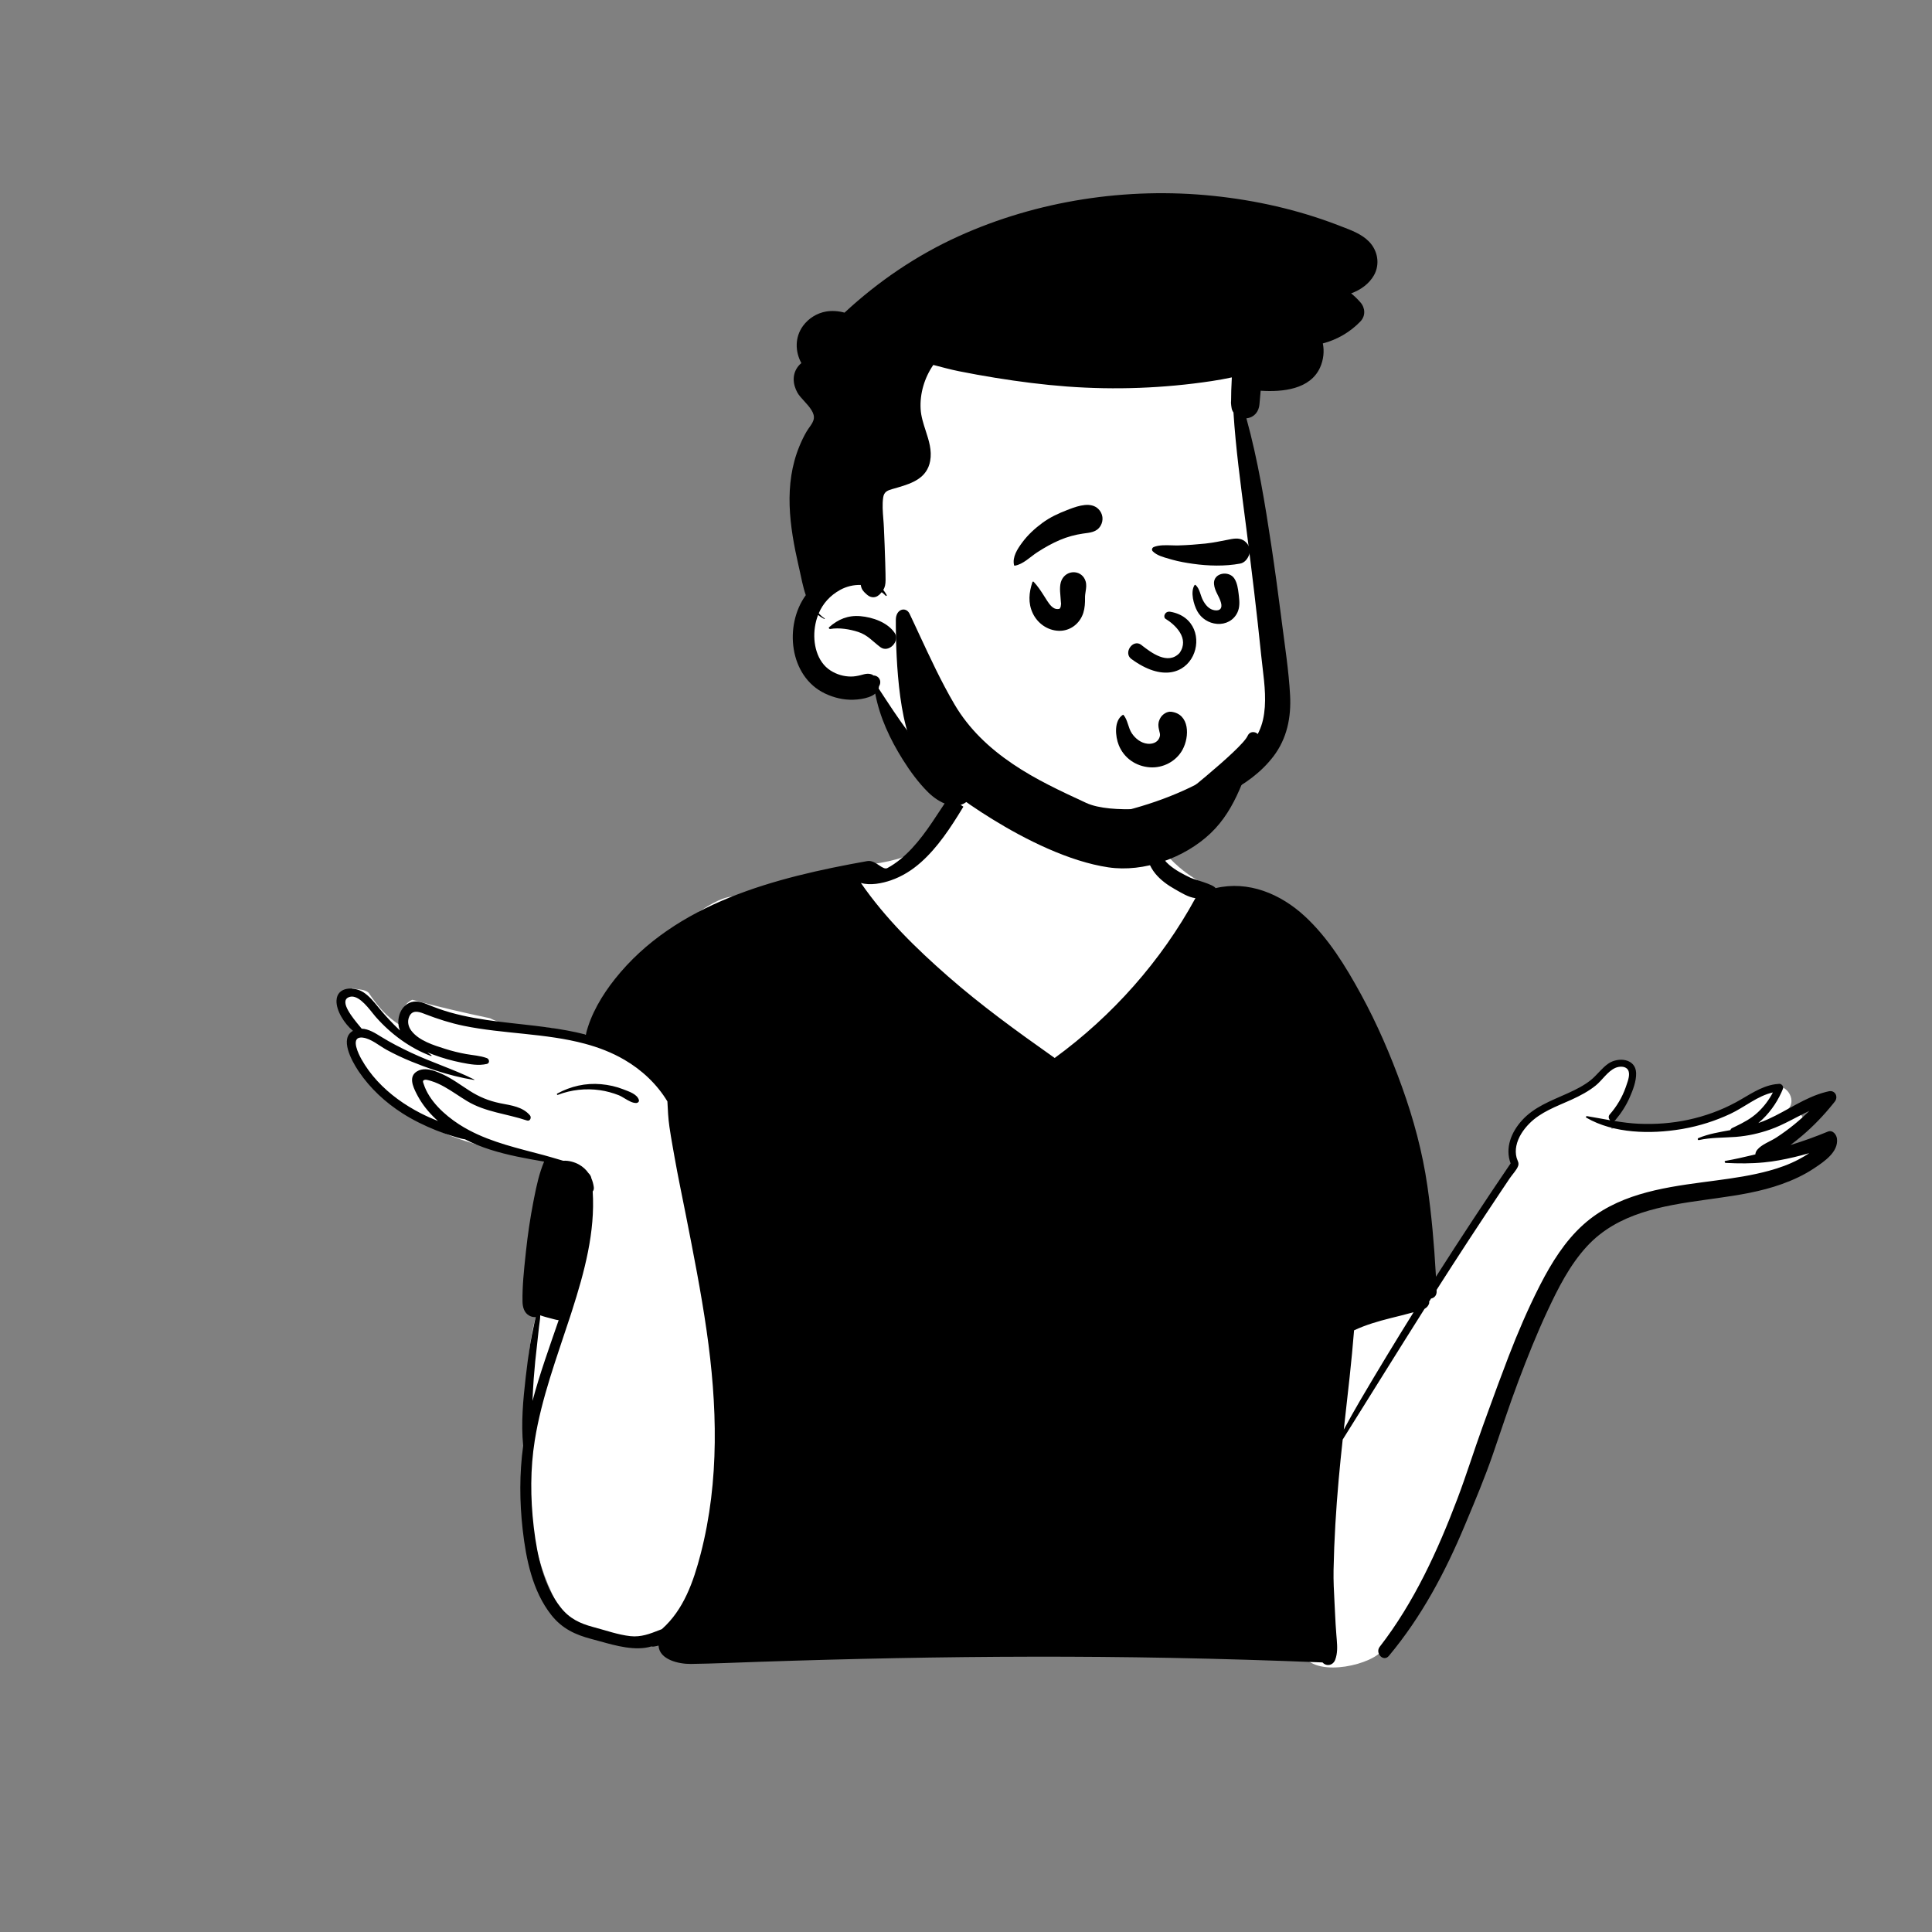 <?xml version="1.0" standalone="no"?>
<svg viewBox="-350 -150 1500 1500" style="width: 195px; height: 195px; justify-content: center; align-self: center; transform: scale(1, 1);" xmlns="http://www.w3.org/2000/svg"><rect x="-350" y="-150" width="1500" height="1500" fill="#808080" stroke="none"/><g transform="rotate(0 493.784 572.321)"><g transform="translate(0 459)"><path d="M1102.99 305.357C1113.23 300.01 1123.24 294.201 1133.08 288.155C1140.01 284.008 1133.87 273.562 1126.76 277.336C1123.13 279.267 1119.51 281.217 1115.87 283.135C1118.73 280.672 1121.39 277.99 1123.76 275.067L1123.6 274.904C1132.76 266.693 1120.99 251.201 1110.57 257.946C1101.38 264.608 1092.1 271.406 1081.55 275.793C1059.7 285.059 1035.6 286.592 1012.14 286.86C1003.56 286.215 995.364 287.702 987.036 289.359C990.301 276.261 998.472 266.37 1002.81 253.684C1006 240.876 987.516 232.151 980.964 244.463C979.356 247.486 977.823 250.544 976.324 253.618C962.162 266.499 938.514 265.364 924.231 279.195C916.095 286.416 912.114 296.213 910.541 306.047C909.473 312.724 911.133 319.418 907.096 325.332C887.577 352.94 856.735 396.578 841.072 426.961C829.982 354.763 800.371 265.463 769.78 199.446C759.664 178.333 748.091 157.703 732.899 139.807C734.621 133.839 728.543 123.245 724.678 126.506C712.781 111.973 691.751 108.21 674.841 100.985C652.014 91.224 633.075 70.936 623.765 47.876C611.803 3.964 582.356 -1.614 541.517 0.327C502.433 0.278 473.516 16.995 464.988 56.781C447.663 86.978 406.757 81.984 377.328 89.979C355.76 94.906 334.829 102.523 314.937 112.194C292.808 91.203 213.553 179.298 206.349 201.97C210.59 202.792 214.805 203.781 218.982 204.987C222.702 206.063 221.14 211.682 217.388 210.782C212.719 209.661 208.02 208.889 203.299 208.353C203.155 208.804 203.029 209.253 202.935 209.697C202.405 209.661 201.876 209.616 201.346 209.58C202.521 210.191 203.652 210.901 204.754 211.817C207.418 214.029 203.95 218.298 201.119 216.535C198.452 214.54 194.959 214.855 191.76 214.185C191.57 220.763 168.097 213.404 164.451 211.224C148.246 209.197 131.575 211.372 116.447 203.557C96.318 199.318 76.038 194.63 56.135 189.232C50.866 191.286 45.914 198.636 50.099 204.03C52.453 206.484 49.427 210.492 46.463 208.747C36.522 202.896 28.834 193.762 22.316 183.922C19.248 180.827 13.802 181.493 9.68 180.208C9.129 181.199 8.804 182.302 8.809 183.434C-8.676 186.312 3.797 205.409 12.587 211.359C7.924 214.395 7.747 220.341 8.155 225.306C7.167 227.074 6.837 229.266 7.697 231.248C10.985 238.825 18.096 245.206 23.503 251.345C29.473 258.124 34.796 264.941 42.06 270.437C69.748 291.542 103.161 303.342 137.439 307.957C149.61 309.826 167.117 312.687 174.653 322.979C172.804 335.193 169.409 346.907 166.329 358.817C162.022 374.627 162.315 391.178 162.258 407.296C161.656 406.812 160.5 406.912 160.328 407.834C159.326 414.515 158.581 421.347 154.52 426.961C150.96 437.4 148.591 448.535 147.26 459.503C141.928 511.498 140.655 565.027 152.677 616.212C157.316 635.201 164.861 653.247 175.141 669.865C178.206 674.821 183.134 676.273 187.559 675.299C202.369 682.993 221.026 685.46 236.989 683.505C291.41 668.099 272.448 705.197 348.751 693.837C480.458 677.059 613.562 710.029 744.989 690.672C748.226 715.674 790.6 708.502 805.319 697.932C849.453 665.123 871.367 561.247 893.516 508.552C908.741 467.018 934.235 393.454 967.622 365.584C977.633 357.754 989.734 353.632 1001.84 350.304C1047.03 338.66 1092.39 327.648 1137.67 316.327C1145.34 314.437 1143.96 301.342 1135.75 302.182C1124.86 303.297 1113.92 304.306 1102.99 305.357Z" transform="translate(-86 -22.001)" fill="#FFFFFF" stroke="none"></path><path d="M99.795 270.318C96.735 269.938 93.735 268.848 90.755 267.988C86.205 266.658 81.745 265.108 77.355 263.338C68.295 259.709 59.505 255.418 51.265 250.168C37.955 241.678 26.195 230.798 17.325 217.698L16.716 216.785C11.652 209.071 2.311 191.944 12.785 186.088C6.035 180.448 -0.345 170.318 0.015 162.498C0.525 151.438 14.085 151.589 21.095 156.278C25.684 159.348 29.125 163.648 32.575 167.879C36.395 172.578 40.474 177.058 44.715 181.368C45.84 182.508 46.976 183.625 48.132 184.725L49.294 185.818C49.114 185.388 48.955 184.948 48.815 184.497C46.474 177.208 49.264 167.718 56.554 164.378C61.016 162.333 65.649 163.582 69.972 165.318L70.635 165.588C76.454 167.997 82.344 170.128 88.404 171.838C113.105 178.808 138.885 179.968 164.195 183.448C173.945 184.798 183.875 186.497 193.575 188.997C197.274 173.288 206.344 158.229 216.184 145.839C263.304 86.568 341.014 66.979 412.104 54.299C415.495 53.697 418.582 55.759 421.295 57.571C423.766 59.222 425.927 60.666 427.725 59.698C434.875 55.858 441.165 50.418 446.685 44.508C458.455 31.898 466.805 17.068 476.615 3.018C481.465 -3.922 492.625 2.288 488.125 9.738L485.92 13.379C476.843 28.293 466.792 43.662 453.775 55.228C446.855 61.368 439.175 66.218 430.395 69.247C423.745 71.538 414.415 73.468 407.135 71.247L406.261 69.975C406.55 70.4 406.841 70.825 407.135 71.248C426.134 98.778 449.974 122.078 475.094 144.068C500.45 166.252 527.803 186.117 555.321 205.54L557.614 207.158C602.444 174.459 640.314 131.808 666.884 83.079C661.315 82.408 655.805 78.839 651.045 76.178C645.315 72.959 639.925 69.118 635.725 63.998C626.575 52.848 627.765 38.478 626.115 24.948C626.015 24.108 627.125 23.898 627.635 24.318C632.595 28.438 634.335 35.188 636.405 41.018C638.685 47.428 641.265 52.709 646.495 57.218C651.365 61.419 657.305 64.508 663.075 67.258C666.05 68.669 680.822 72.295 682.504 75.299C708.025 69.308 732.885 79.658 751.795 97.118C770.065 113.988 783.475 135.918 795.315 157.568C807.945 180.668 818.295 204.747 827.215 229.497C836.255 254.618 843.185 280.288 846.995 306.728C850.211 329.02 852.183 351.661 853.459 374.201L853.615 377.018C872.494 347.388 891.844 318.068 911.594 289.008C907.104 277.018 912.074 264.778 920.484 255.518C929.804 245.268 942.694 240.508 955.024 234.968L956.645 234.235C962.588 231.524 968.511 228.539 973.644 224.478C978.584 220.558 982.214 215.158 987.414 211.548C994.974 206.288 1008.69 207.408 1009.04 218.898C1009.22 225.209 1006.51 232.128 1004.03 237.798C1001.22 244.209 997.434 250.018 992.934 255.358C992.726 255.607 992.499 255.803 992.268 255.959L992.094 256.068C998.315 257.098 1004.58 257.928 1010.97 258.218C1023.86 258.808 1036.89 257.858 1049.51 255.138C1062.43 252.358 1074.95 247.839 1086.57 241.538C1096.5 236.158 1105.7 229.198 1116.98 227.558C1118.02 227.398 1119.07 227.298 1120.15 227.238C1121.95 227.138 1123.75 229.258 1123.04 231.037C1122.65 232.018 1122.24 232.988 1121.79 233.968C1117.89 242.558 1111.91 250.891 1104.45 257.216L1103.87 257.698C1106.5 256.788 1109.09 255.768 1111.64 254.618C1126.63 247.868 1140.23 237.668 1156.3 233.568C1157.06 233.368 1157.83 233.188 1158.6 233.018C1163.57 231.948 1166.19 237.348 1163.27 241.048C1162.8 241.648 1162.33 242.238 1161.84 242.828C1154.67 251.728 1146.76 259.988 1138.04 267.408C1135.05 269.948 1131.97 272.408 1128.83 274.759C1138.67 271.778 1148.37 268.248 1157.86 264.339C1161.63 262.788 1164.56 266.608 1164.96 269.748C1166.29 280.122 1154.95 287.666 1147.34 292.725L1147.02 292.938C1139.4 298.019 1131.01 301.879 1122.42 304.978C1105.91 310.947 1088.56 313.657 1071.24 316.086L1062.83 317.258C1029.53 321.914 994.755 327.48 970.864 353.389C957.474 367.908 948.414 385.948 940.124 403.698C931.844 421.429 924.574 439.629 917.674 457.929C910.524 476.868 904.294 496.158 897.674 515.288C891.594 532.853 884.332 550.194 877.139 567.359L876.004 570.068C860.734 606.549 842.494 640.908 817.074 671.368C812.884 676.398 806.114 669.259 809.984 664.278C836.574 629.998 855.074 589.549 870.344 549.198C877.294 530.839 883.114 512.038 889.794 493.578L893.769 482.612C899.077 467.993 904.43 453.393 910.014 438.889C917.084 420.538 924.854 402.408 933.744 384.868L934.688 383.021C943.391 366.1 953.732 349.423 967.964 336.618C993.582 313.559 1027.67 308.027 1060.63 303.646L1071 302.279C1084.93 300.428 1098.9 298.384 1112.45 294.658C1120.27 292.519 1127.91 289.778 1135.09 285.998C1137.95 284.498 1140.74 282.849 1143.44 281.049C1135.74 283.309 1127.93 285.158 1119.98 286.608C1116.09 287.318 1112.24 287.849 1108.4 288.219C1098.51 289.198 1088.7 289.158 1078.57 288.629C1077.71 288.578 1077.43 287.229 1078.35 287.059C1085.41 285.804 1092.47 284.235 1099.51 282.533L1101.61 282.018C1101.65 280.849 1102.11 279.608 1103.07 278.429C1106.57 274.169 1113.22 271.988 1117.83 268.978C1122.66 265.828 1127.34 262.429 1131.8 258.788C1135.88 255.459 1139.8 251.938 1143.57 248.258C1133.39 252.959 1123.74 258.988 1113.11 262.709C1104.66 265.678 1095.8 267.678 1086.86 268.388L1086.31 268.432L1085.75 268.468C1076.42 269.138 1067.03 268.868 1057.84 270.888C1056.81 271.118 1056.49 269.738 1057.41 269.348C1065.44 266.008 1073.79 264.718 1082.23 263.158C1082.41 262.498 1082.87 261.908 1083.67 261.528L1085.83 260.497C1092.26 257.409 1098.26 254.291 1103.6 249.278C1108.32 244.848 1112.25 239.669 1115.2 233.928C1103.39 236.518 1093.02 245.468 1082.28 250.498C1070.58 255.988 1058.2 259.928 1045.48 262.169L1044.04 262.417C1020.26 266.382 991.68 265.877 970.385 253.518C969.705 253.118 970.195 252.209 970.895 252.318C976.935 253.308 982.915 254.478 988.895 255.518C987.724 254.448 987.204 252.528 988.554 250.988C993.925 244.833 998.173 237.798 1000.89 230.1L1001.41 228.595C1001.46 228.431 1001.52 228.262 1001.58 228.09C1002.84 224.519 1004.67 219.331 1002.61 216.258C1000.55 213.188 995.704 213.608 992.804 214.908C986.774 217.628 982.764 224.419 977.684 228.518C972.144 232.998 965.844 236.318 959.394 239.288L958.032 239.907C946.876 244.925 934.956 249.15 926.184 258.008C921.464 262.768 917.404 268.718 916.044 275.388C915.424 278.448 915.424 281.598 916.244 284.628C916.439 285.339 916.698 285.968 916.944 286.566C917.518 287.96 918.02 289.182 917.474 290.868C916.454 293.978 912.844 297.698 910.984 300.468C908.824 303.669 906.674 306.878 904.524 310.088C900.234 316.508 895.964 322.948 891.694 329.378C883.154 342.258 874.704 355.198 866.324 368.178C863.598 372.405 860.88 376.636 858.171 380.871L854.115 387.228L854.04 387.346L854.115 387.228L854.155 388.178C854.305 391.548 852.285 393.448 849.835 393.938L848.315 396.327C848.445 396.858 848.435 397.418 848.265 397.907C847.641 399.683 846.474 400.897 845.023 401.777L844.764 401.928C823.424 435.658 802.424 469.608 781.214 503.419C780.084 513.738 779.024 524.068 778.104 534.398C776.014 557.778 774.584 581.219 774.124 604.688C773.964 612.986 774.406 621.321 774.847 629.634C775.01 632.703 775.172 635.768 775.304 638.828C775.544 644.245 775.873 649.656 776.302 655.064L776.617 658.898C777.04 664.167 777.279 669.397 775.384 674.419C773.704 678.828 768.584 679.818 765.554 676.459C726.025 674.868 686.465 673.658 646.905 672.908C576.095 671.548 505.255 671.758 434.435 673.128C398.865 673.818 363.285 674.788 327.725 675.988C310.205 676.568 292.675 677.388 275.145 677.628C265.7 677.757 250.835 674.318 250.073 663.692L250.055 663.368C248.875 663.688 247.655 663.948 246.405 664.138C245.848 664.224 245.314 664.199 244.82 664.084L244.575 664.019C232.232 667.78 217.024 663.539 204.447 660.031C202.677 659.538 200.959 659.059 199.309 658.619L198.205 658.328C185.435 654.998 175.175 650.238 166.805 639.658C152.155 621.129 147.155 596.248 144.555 573.318C142.115 551.738 141.975 529.759 144.945 508.219C143.195 490.669 144.905 472.559 146.895 455.108C147.875 446.478 149.025 437.858 150.405 429.278C151.175 424.488 152.185 419.748 153.215 415.018C153.626 413.128 153.968 411.093 154.49 409.126L154.725 408.288C153.125 408.498 151.375 408.148 149.685 407.219C145.665 405.009 144.495 400.538 144.425 396.259C144.22 384.277 145.534 371.978 146.812 360.016C146.91 359.098 147.008 358.182 147.105 357.269C148.475 344.469 150.355 331.618 152.815 318.978L153.451 315.719C155.315 306.264 157.448 296.503 161.205 287.618C147.095 285.219 133.025 282.669 119.335 278.328C112.655 276.198 106.075 273.549 99.795 270.318ZM76.744 254.219C77.424 254.858 78.114 255.498 78.805 256.108C74.325 254.328 69.915 252.388 65.605 250.188C52.975 243.738 41.305 235.448 31.675 224.988C26.925 219.838 22.785 214.198 19.355 208.088C17.255 204.368 11.045 191.928 18.555 191.299C19.095 191.248 19.715 191.259 20.415 191.349C26.955 192.169 33.215 197.719 38.855 200.799C45.085 204.209 51.505 207.219 58.075 209.898C63.985 212.309 69.995 214.568 76.085 216.568L76.52 216.712L76.955 216.849C86.705 220.038 96.685 222.608 106.775 224.219C106.975 224.248 107.135 223.979 106.925 223.868C91.075 215.959 74.065 210.648 58.045 203.118C49.985 199.339 42.075 195.299 34.505 190.608C30.145 187.908 24.935 184.559 19.555 184.419L19.005 183.741C18.687 183.353 18.333 182.926 17.953 182.467C12.686 176.107 2.31 163.578 9.125 160.158C15.72 156.844 23.356 166.427 27.997 172.251C28.831 173.297 29.568 174.222 30.184 174.929L30.757 175.58C42.259 188.576 57.106 199.56 73.425 205.648C73.794 205.778 73.965 205.248 73.684 205.049C72.624 204.299 71.575 203.549 70.525 202.788L71.541 203.19C72.89 203.719 74.215 204.216 75.495 204.688C82.434 207.258 89.575 209.287 96.825 210.718L96.991 210.751C103.537 212.031 110.16 213.325 116.745 211.787C119.165 211.218 118.765 208.008 116.745 207.268C111.505 205.338 106.025 205.088 100.565 204.098C95.105 203.108 89.704 201.778 84.415 200.098C75.624 197.318 63.944 193.738 58.135 186.018C55.764 182.868 54.825 178.968 56.404 175.218C58.624 169.948 63.184 170.918 67.654 172.658L68.984 173.175C78.73 176.936 88.481 180.074 98.754 182.188C129.335 188.488 162.465 187.908 192.855 196.098C203.485 198.948 213.785 202.878 223.515 208.548C237.105 216.458 248.835 227.488 256.915 240.878C257.245 247.528 257.535 254.028 258.495 260.638C259.207 265.557 260.041 270.453 260.903 275.344L262.465 284.148C265.095 299.108 268.265 313.988 271.205 328.898C277.085 358.728 282.985 388.568 287.325 418.668C295.645 476.278 297.465 535.218 282.795 591.997C277.135 613.938 269.475 635.678 252.605 650.609L252.595 650.618C251.951 650.867 251.311 651.118 250.673 651.367C243.376 654.223 236.409 656.95 228.225 656.059C218.635 655.009 209.035 651.538 199.735 649.089L199.172 648.939C188.892 646.171 180.851 642.352 174.065 633.759C160.759 616.919 155.849 593.448 153.297 572.524L153.115 570.998C150.525 548.868 150.415 526.068 153.945 504.038C159.225 471.059 171.055 439.658 181.365 408.028L181.973 406.163L182.921 403.221C192.481 373.386 200.96 342.17 198.915 310.778C199.595 309.998 199.955 308.899 199.775 307.469C199.455 305.028 198.815 302.689 197.865 300.519C197.535 298.179 195.725 296.669 195.725 296.669C193.845 293.939 191.355 291.618 188.265 289.889C185.085 288.109 180.275 286.618 176.055 286.969C172.265 285.769 160.824 282.575 160.824 282.575C141.037 277.273 120.89 272.806 102.884 263.209C100.224 261.799 97.614 260.278 95.064 258.618C83.945 251.408 71.945 240.509 67.734 227.488L67.681 227.324C67.624 227.152 67.567 226.988 67.513 226.832C67.053 225.513 66.776 224.715 68.324 224.179C69.234 223.853 70.588 224.18 71.722 224.511L73.657 225.082C77.2 226.162 80.525 227.737 83.745 229.538C89.814 232.929 95.434 237.038 101.374 240.618C115.714 249.268 132.244 250.429 147.864 255.698C150.314 256.528 151.614 253.379 150.194 251.698C144.544 245.038 135.764 244.009 127.664 242.408L126.852 242.244C118.223 240.459 110.841 237.409 103.364 232.639C96.465 228.238 89.874 223.248 82.404 219.818C80.684 219.018 78.754 218.179 76.754 217.478C76.464 217.379 76.174 217.278 75.885 217.188C71.404 215.738 66.564 215.139 62.544 217.528C55.816 221.522 59.332 229.419 62.195 234.963L63.12 236.723C66.635 243.228 71.383 249.147 76.744 254.219ZM205.315 227.509C211.285 228.038 217.135 229.309 222.715 231.509L223.253 231.719C227.38 233.312 233.415 235.314 234.765 239.719C235.145 240.969 234.125 241.998 232.955 242.099C230.035 242.333 226.776 240.377 223.712 238.537C222.073 237.553 220.49 236.602 219.045 236.038C214.425 234.238 209.585 232.898 204.685 232.188C193.675 230.578 182.195 231.799 171.835 235.809C171.225 236.049 170.845 235.078 171.395 234.788C181.835 229.108 193.445 226.459 205.315 227.509ZM835.615 404.738C835.825 404.678 836.035 404.618 836.254 404.568C822.164 427.158 808.364 449.928 794.874 472.879C790.444 480.408 786.204 488.028 782.064 495.709L782.601 490.894C785.297 466.82 788.132 442.759 790.045 418.618C799.175 414.328 808.775 411.568 818.595 409.098C824.275 407.658 829.975 406.318 835.615 404.738ZM158.165 406.959C158.186 409.001 157.888 411.101 157.599 413.136C157.482 413.96 157.367 414.773 157.275 415.568C156.755 420.049 156.335 424.549 155.805 429.028C154.725 438.028 153.805 447.038 153.135 456.078C152.705 461.849 152.425 467.639 152.175 473.429C157.845 452.238 165.355 431.509 172.495 410.748C171.301 410.622 170.081 410.33 168.823 409.996L166.704 409.426C165.455 409.104 161.402 408.107 158.165 406.959Z" transform="translate(-88.75 5.25)" fill="#000000" fill-rule="evenodd" stroke="none"></path></g><g transform="translate(225 0)"><g><g><path d="M333.415 93.222C329.554 69.862 342.226 65.016 333.415 42.811C313.833 1.667 260.468 3.44 221.308 0.277C177.63 -1.397 133.422 4.369 93.156 21.875C83.538 26.056 74.287 30.973 65.419 36.56C57.751 41.391 58.805 50.577 63.64 55.588C28.775 104.96 48.716 171.232 20.897 223.202C15.758 232.491 8.961 240.821 4.494 250.487C-2.296 265.18 -2.731 286.233 12.667 295.99C34.354 307.631 46.456 284.584 57.112 317.993C110.33 434.483 217.329 441.044 318.905 380.31C327.693 375.422 336.662 369.897 343.298 362.217C358.361 345.266 356.587 321.428 356.92 300.259C357.106 287.854 357.137 275.447 357.016 263.039C356.542 212.781 339.885 143.065 333.415 93.222Z" transform="translate(52 80)" fill="#FFFFFF" stroke="none"></path><path d="M328.858 2.057C261.958 -4.863 192.397 5.687 131.067 33.507C98.618 48.227 68.817 68.487 42.698 92.737C37.928 91.397 32.708 91.117 28.368 91.867C21.268 93.097 14.768 97.157 10.508 102.957C4.028 111.757 4.258 122.977 9.178 131.897C8.397 132.526 7.678 133.247 7.018 134.026C1.828 140.217 2.368 148.207 6.178 154.977C7.243 156.875 9.161 158.976 11.19 161.199C15.33 165.734 19.936 170.779 18.728 175.657C17.918 178.967 14.978 182.067 13.268 184.977C11.138 188.597 9.338 192.377 7.738 196.257C-4.718 226.333 -0.002 258.647 7.025 289.34L7.657 292.088C9.047 298.235 10.327 305.444 12.618 312.087C-4.372 335.487 -0.292 375.167 27.498 388.417C34.328 391.677 41.928 393.517 49.518 393.267C53.478 393.127 57.608 392.587 61.358 391.287C63.228 390.637 65.078 389.807 66.528 388.477C70.008 406.887 77.958 423.847 87.948 439.797C93.578 448.767 100.108 457.727 107.668 465.177C115.658 473.037 129.448 480.717 139.189 471.047C142.508 467.757 141.439 462.647 137.788 460.207C130.948 455.607 123.708 452.787 117.668 446.937C110.948 440.427 104.588 433.397 98.588 426.227C90.031 416.005 82.512 404.857 75.157 393.666L69.158 384.517C69.171 384.487 69.182 384.457 69.192 384.427L69.248 384.237C69.264 384.143 69.279 384.052 69.293 383.963L69.439 383.026C69.472 382.954 69.516 382.863 69.566 382.753L69.808 382.207C71.647 378.677 69.358 374.617 65.358 374.446C64.072 374.446 63.894 374.407 64.818 374.321L65.198 374.287C63.828 373.487 62.348 373.087 60.748 373.087C58.878 373.087 57.098 373.727 55.308 374.167C52.668 374.817 50.317 375.276 47.598 375.267C42.018 375.247 36.638 373.637 31.928 370.667C21.048 363.807 17.908 349.097 19.668 337.057C20.168 333.647 20.988 330.427 22.158 327.427C23.608 328.657 25.228 329.707 27.038 330.557C27.308 330.687 27.528 330.317 27.278 330.147C25.508 329.007 23.988 327.647 22.689 326.127C25.948 318.507 31.458 312.337 39.288 308.007C44.228 305.276 49.808 303.977 55.298 304.167C55.317 304.327 55.348 304.487 55.378 304.647C55.978 307.776 57.462 309.353 59.622 311.246L60.397 311.917C63.348 314.437 67.128 314.207 69.508 311.837L69.567 311.917C70.328 311.167 70.978 310.467 71.538 309.776C72.647 310.607 73.698 311.537 74.689 312.567C75.058 312.946 75.678 312.457 75.428 311.997C74.647 310.587 73.768 309.257 72.788 308.026C74.058 305.907 74.548 303.667 74.558 300.387C74.564 297.003 74.47 293.608 74.376 290.218C74.341 288.98 74.307 287.743 74.278 286.507C74.067 277.577 73.608 268.647 73.258 259.717C73.172 257.481 72.989 255.167 72.805 252.821C72.365 247.245 71.912 241.493 72.708 236.207C73.366 231.834 76.009 230.809 79.648 229.747L84.378 228.38C95.5 225.123 106.766 221.046 109.178 207.897C110.675 199.71 108.189 192.058 105.694 184.378C103.907 178.879 102.116 173.364 101.778 167.627C101.058 155.577 104.758 143.307 111.608 133.337C118.248 135.057 124.858 136.887 131.608 138.237C140.948 140.117 150.317 141.797 159.718 143.317C178.189 146.307 196.718 148.696 215.388 150.087C252.808 152.867 290.508 151.467 327.628 145.877C332.908 145.087 338.168 144.157 343.388 143.007C343.358 143.897 343.317 144.797 343.268 145.696C342.978 150.717 342.838 155.707 342.828 160.727C342.658 162.037 342.698 163.457 342.939 165.007L343.218 166.817C343.418 168.077 343.918 169.227 344.658 170.237C346.439 198.037 350.189 225.687 353.758 253.327L354.608 259.939C358.846 293 362.863 326.098 366.238 359.257C366.538 362.197 366.894 365.184 367.254 368.201C368.86 381.673 370.537 395.733 367.588 408.797C364.668 421.767 356.388 431.847 346.078 439.907C321.848 458.877 291.468 471.398 261.888 479.077C246.048 483.187 228.918 487.287 212.468 487.097C206.578 487.026 200.328 486.317 194.939 483.776C190.335 481.617 187.444 477.727 184.805 473.541L184.298 472.727C182.098 469.177 175.678 469.377 174.788 473.967C172.138 487.557 184.439 496.017 196.168 499.297C209.517 503.032 223.421 501.296 236.916 499.236L239.248 498.877C274.208 493.457 307.478 481.776 339.088 466.087C353.078 459.147 366.088 449.797 375.628 437.317C386.258 423.397 389.548 406.927 388.618 389.677C387.578 370.667 384.578 351.607 382.178 332.737L381.43 326.903C379.178 309.4 376.826 291.908 374.198 274.457C369.168 241.026 363.718 207.397 354.698 174.776C354.897 174.757 355.098 174.737 355.298 174.707C360.998 173.847 364.358 169.497 364.848 163.887L365.768 153.357L366.267 153.389C382.813 154.407 404.315 152.364 411.948 135.227C414.608 129.257 415.278 122.627 414.038 116.637C425.078 113.776 435.328 107.807 443.228 99.557C447.328 95.276 447.038 89.087 443.228 84.747C440.968 82.157 438.558 79.837 436.018 77.757C443.228 75.196 449.988 70.397 453.748 63.707C458.588 55.097 456.689 44.557 449.918 37.587C444.1 31.59 435.848 28.665 428.193 25.719L425.475 24.669C394.464 12.784 361.878 5.468 328.858 2.057ZM54.938 328.377C45.438 327.567 37.738 330.787 30.767 336.937C30.078 337.537 30.837 338.477 31.597 338.347C38.507 337.127 46.677 338.497 53.278 340.627C60.627 343.007 64.578 348.007 70.498 352.437C76.998 357.297 86.028 347.807 81.597 341.337C75.988 333.147 64.488 329.196 54.938 328.377Z" transform="translate(38 0)" fill="#000000" fill-rule="evenodd" stroke="none"></path></g></g><g transform="translate(159 186)"><g><path d="M41.449 4.016L43.494 3.233C50.5 0.586 60.119 -2.473 65.815 3.224C69.329 6.737 69.998 11.912 67.49 16.199C64.451 21.392 59 21.52 53.736 22.285C47.749 23.155 41.66 24.809 36.086 27.167C29.807 29.824 23.98 33.136 18.271 36.835C12.845 40.35 7.438 46.095 0.943 47.178C0.678 47.222 0.377 47.108 0.308 46.817C-1.167 40.467 2.932 34.218 6.59 29.264C11.016 23.266 16.379 18.343 22.373 13.929C28.158 9.668 34.768 6.589 41.449 4.016ZM169.341 26.483L168.717 26.593C162.076 27.811 155.56 29.332 148.826 30.032C141.935 30.747 135 31.266 128.076 31.464C126.406 31.512 124.603 31.455 122.749 31.396C117.994 31.246 112.907 31.085 108.891 32.658C107.515 33.197 106.852 34.863 108.002 36.027C111.201 39.266 116.243 40.58 120.647 41.838L123.074 42.542C128.35 44.024 133.815 44.964 139.231 45.732C151.069 47.41 164.116 47.776 175.895 45.56C179.384 44.904 181.788 41.723 182.863 38.592C184.028 35.198 183.086 31.871 180.642 29.304C177.44 25.939 173.59 25.776 169.341 26.483ZM38.072 56.893C42.707 49.939 53.287 50.963 55.84 59.215C56.695 61.977 56.292 64.567 55.882 67.197C55.63 68.822 55.374 70.462 55.412 72.167C55.495 75.938 55.248 80.14 54.092 83.792C51.456 92.12 43.966 98.002 35.105 97.758C26.273 97.515 18.494 91.925 14.795 84.052C11.083 76.149 11.869 67.97 14.579 59.934C14.709 59.548 15.215 59.361 15.52 59.686C18.723 63.09 21.068 66.684 23.495 70.496L25.981 74.403C27.882 77.345 30.644 81.103 34.192 80.867L34.724 80.815C35.153 80.778 35.367 80.794 35.534 80.714C35.752 80.609 35.89 80.341 36.32 79.582C36.672 78.96 36.608 77.804 36.778 77.07L36.837 76.822L36.805 76.688C36.73 76.333 36.655 75.663 36.595 74.5L36.582 74.244C36.531 73.169 36.43 72.034 36.327 70.867C35.906 66.126 35.437 60.846 38.072 56.893ZM171.394 57.234C167.237 50.653 154.733 52.628 155.564 61.522C156.092 67.169 159.584 70.739 160.987 75.987C162.075 80.052 160.446 82.381 156.182 81.833C151.725 81.26 148.784 77.584 146.845 73.812C144.965 70.155 144.45 65.035 141.288 62.228C141.011 61.982 140.607 62.023 140.405 62.342C137.059 67.605 139.798 77.457 142.553 82.503C145.643 88.158 151.505 91.883 157.93 92.377C164.658 92.893 170.895 89.635 173.763 83.472C175.584 79.559 175.389 75.195 174.897 71L174.673 69.062C174.193 64.977 173.562 60.666 171.394 57.234ZM128.749 115.04C136.872 103.66 125.366 92.957 117.815 88.367C115.836 86.947 117.407 82.243 121.634 82.971C160.031 89.567 140.136 155.708 91.112 119.413C85.276 114.705 92.344 104.334 98.635 108.366C98.954 108.611 99.288 108.869 99.637 109.139C106.705 114.603 119.636 124.601 128.749 115.04ZM113.944 165.352C115.478 162.685 119.01 160.214 122.242 160.593C136.721 162.291 136.696 179.845 131.105 190.093C126.148 199.18 115.889 204.514 105.621 203.735C94.834 202.916 85.643 196.574 81.598 186.483C78.923 179.808 77.687 167.485 84.803 163C84.935 162.916 85.153 162.937 85.258 163.058C88.67 167.027 88.804 172.986 91.791 177.405C94.569 181.515 98.885 184.909 103.941 185.433C107.717 185.825 111.537 184.463 113.014 181.073C113.813 179.239 113.722 178.244 113.422 176.982L113.149 175.885C112.203 172.044 111.779 169.119 113.944 165.352Z" transform="translate(52.999 56)" fill="#000000" fill-rule="evenodd" stroke="none"></path></g></g><g transform="translate(123 338)"><g><path d="M212.043 152.834C212.043 152.834 167.653 159.357 147.783 150.138C127.973 140.949 108.703 132.057 90.733 119.884C72.323 107.413 56.703 92.603 45.553 73.646C35.183 56.008 26.563 37.291 17.883 18.719C17.375 17.634 12.393 6.844 10.633 3.226C7.923 -2.384 0.003 -0.623 0.003 8.086C0.003 16.794 -0.387 82.746 14.833 108.689C28.563 132.121 51.833 148.493 74.953 162.783C100.533 178.584 134.513 195.664 165.033 200.177C192.653 204.257 224.173 192.797 244.173 173.907C265.083 154.151 271.003 127.312 281.793 101.609C284.203 95.865 275.659 92.4 273.153 98.05C268.433 108.689 212.043 152.834 212.043 152.834Z" transform="translate(-2.483 -14.77)" fill="#000000" stroke="none"></path></g></g><g transform="translate(47 241)"></g></g></g></svg>